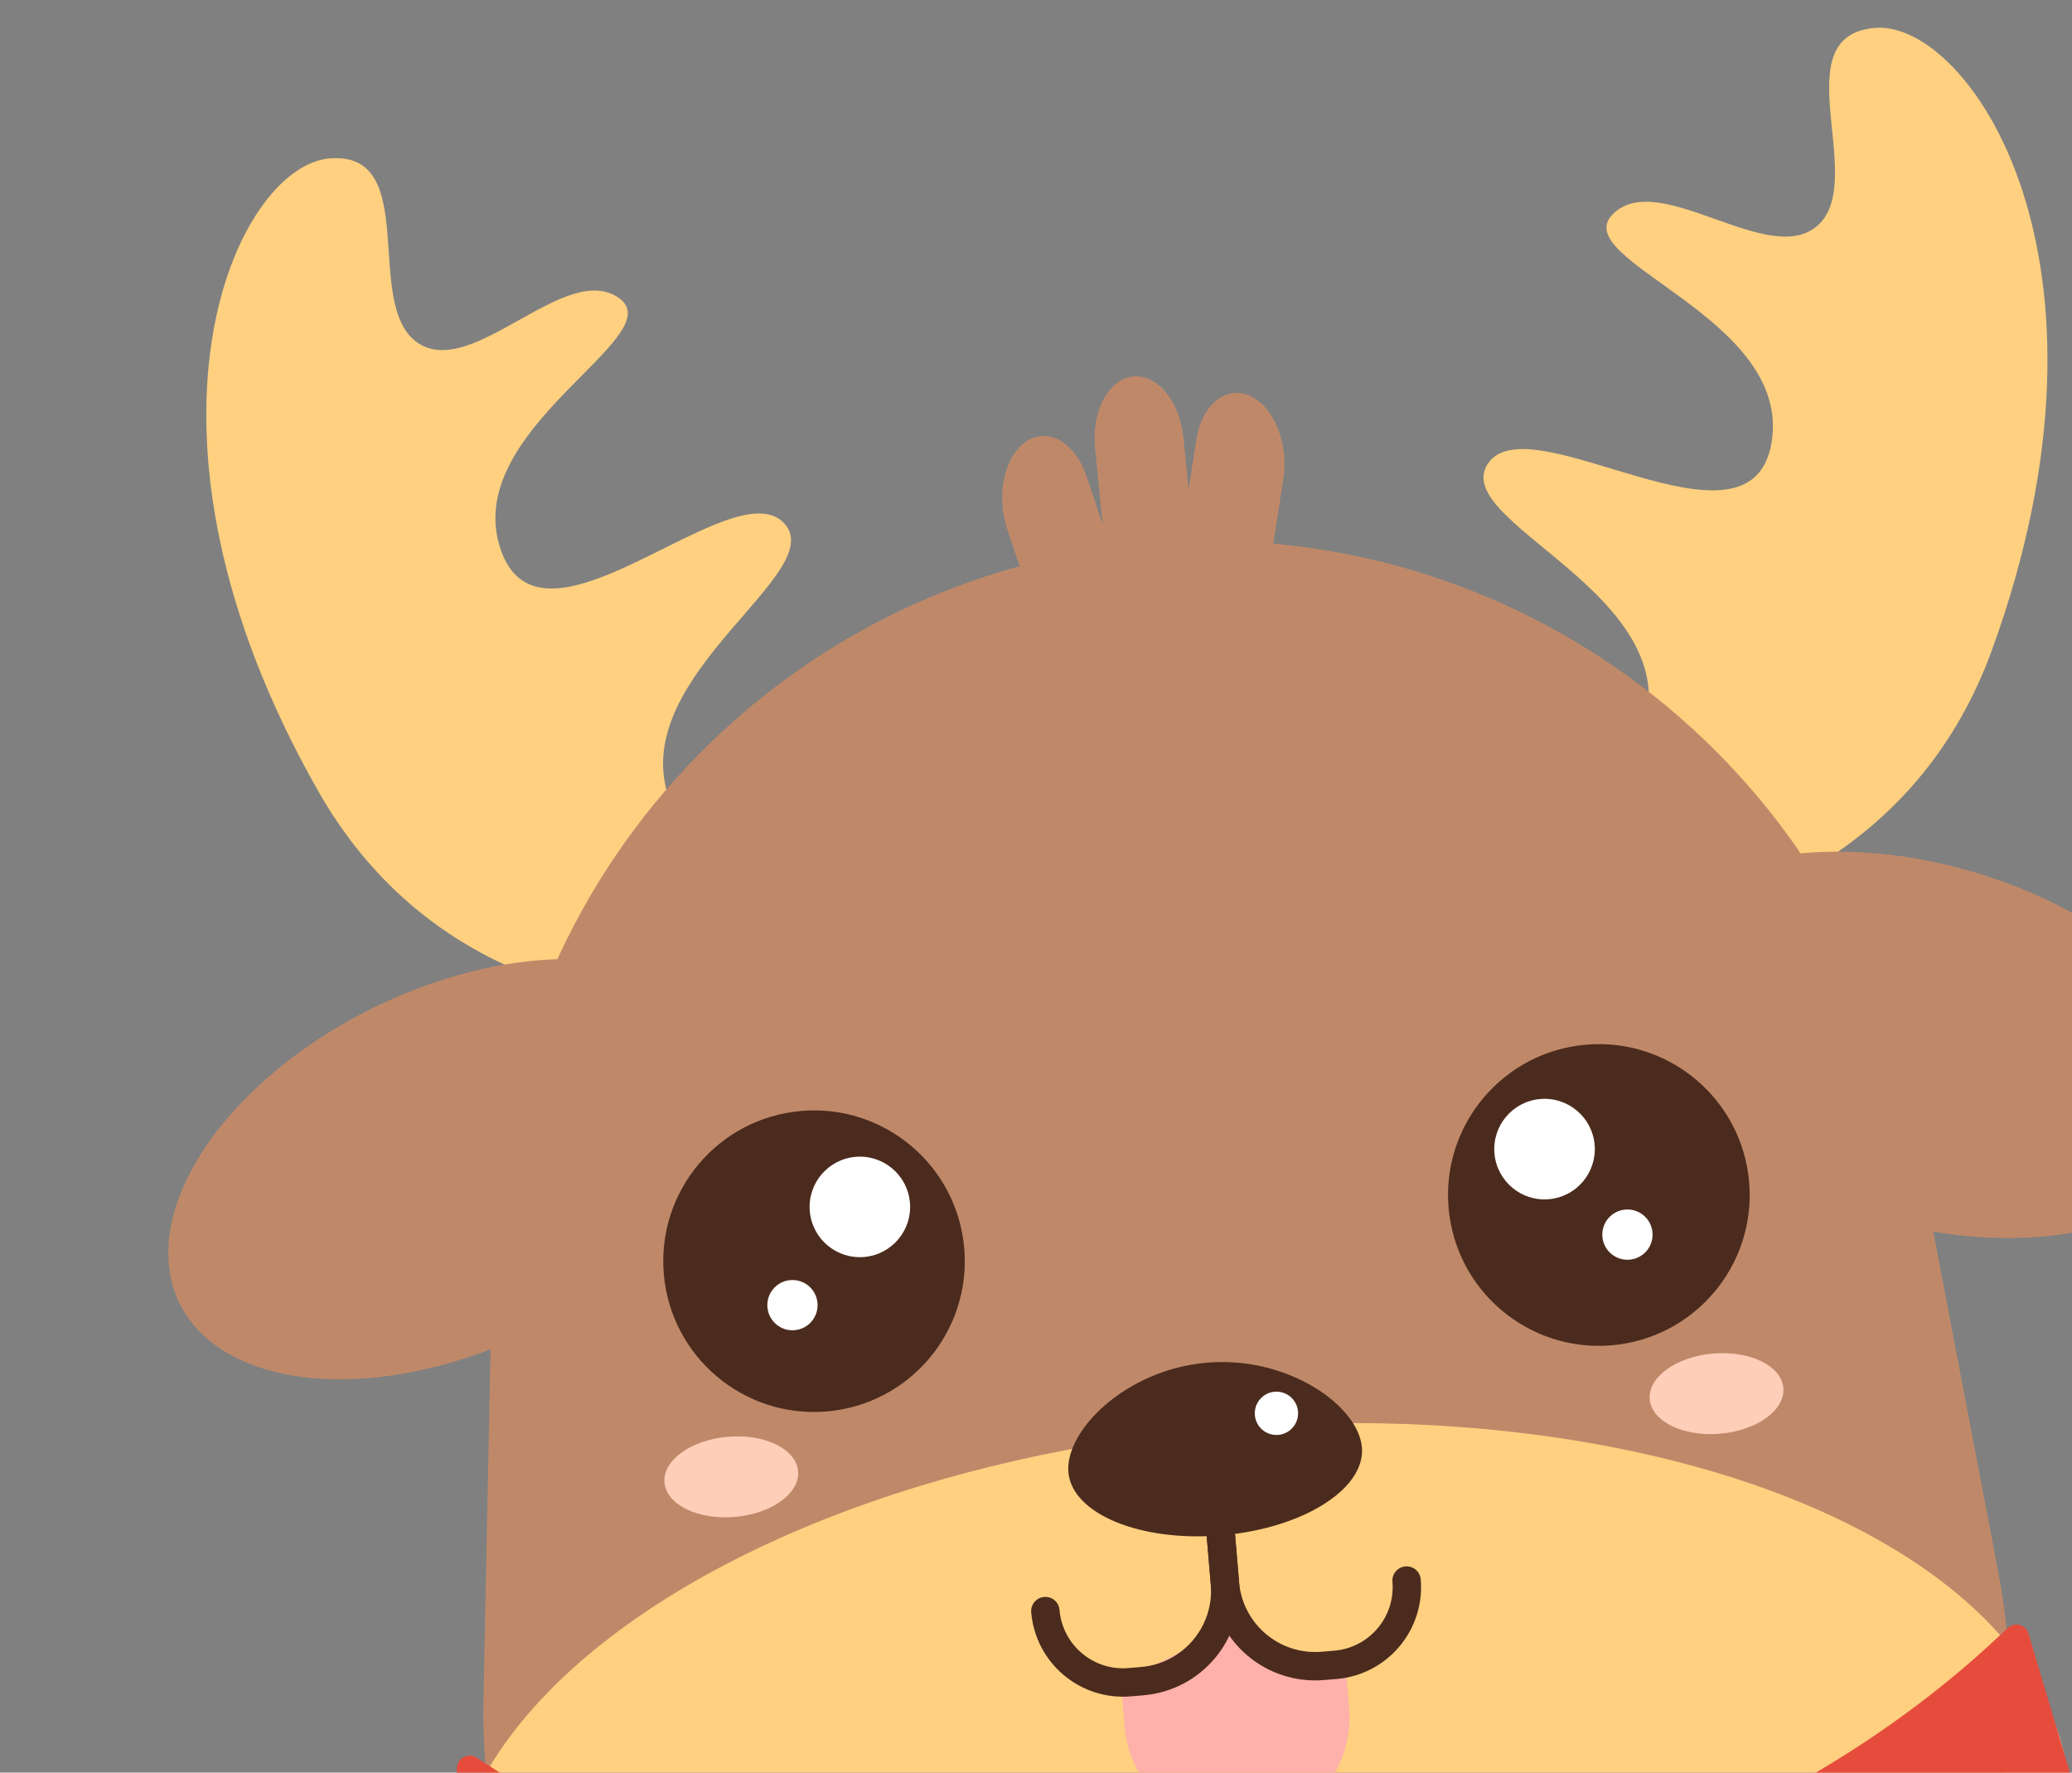 <svg width="166" height="142" viewBox="0 0 166 142" fill="none" xmlns="http://www.w3.org/2000/svg">
<rect x="0" y="0" width="166" height="142" fill="#808080" stroke="none"/>
<path d="M49.599 23.881C53.898 26.949 36.817 34.394 40.116 44.025C43.415 53.657 58.724 37.499 62.826 41.917C66.928 46.335 46.432 55.945 55.43 67.159C64.429 78.372 82.976 72.041 82.976 72.041L83.391 76.961C83.391 76.961 42.032 92.46 25.49 63.366C8.947 34.271 18.984 13.317 26.388 12.692C33.792 12.067 29.032 24.379 33.433 27.438C37.835 30.497 45.301 20.814 49.599 23.881Z" fill="#FED080"/>
<path d="M129.208 17.157C125.485 20.902 143.573 25.377 141.935 35.425C140.299 45.474 122.497 32.112 119.194 37.156C115.891 42.199 137.708 48.235 130.718 60.799C123.729 73.363 104.382 70.233 104.382 70.233L104.798 75.153C104.798 75.153 148.171 83.495 159.599 52.039C171.027 20.581 157.617 1.608 150.214 2.233C142.81 2.859 149.567 14.198 145.742 17.952C141.916 21.706 132.931 13.413 129.208 17.157Z" fill="#FED080"/>
<ellipse cx="24.422" cy="14.432" rx="24.422" ry="14.432" transform="matrix(0.896 -0.444 0.452 0.892 7.913 91.631)" fill="#BF8969"/>
<g style="mix-blend-mode:multiply">
<ellipse cx="16.876" cy="9.973" rx="16.876" ry="9.973" transform="matrix(0.896 -0.444 0.452 0.892 16.69 92.256)" fill="#BF8969"/>
</g>
<ellipse cx="24.422" cy="14.432" rx="24.422" ry="14.432" transform="matrix(-0.958 -0.288 -0.296 0.955 181.721 76.95)" fill="#BF8969"/>
<g style="mix-blend-mode:multiply">
<ellipse cx="16.876" cy="9.973" rx="16.876" ry="9.973" transform="matrix(-0.958 -0.288 -0.296 0.955 173.172 79.039)" fill="#BF8969"/>
</g>
<path d="M87.733 35.889C87.443 32.956 88.792 30.392 90.747 30.164C92.702 29.935 94.522 32.127 94.812 35.061L95.224 39.223L95.839 35.263C96.277 32.446 98.194 30.85 100.121 31.7C102.048 32.549 103.256 35.521 102.819 38.338L100.707 51.94C100.269 54.757 98.352 56.352 96.425 55.503C95.808 55.231 95.264 54.742 94.825 54.109C94.364 54.578 93.811 54.878 93.2 54.95C92.698 55.008 92.206 54.908 91.746 54.676C91.546 56.204 90.885 57.537 89.868 58.208C88.11 59.369 85.953 58.117 85.049 55.414L80.685 42.359C79.781 39.655 80.474 36.523 82.231 35.362C83.989 34.202 86.146 35.453 87.05 38.157L88.339 42.013L87.733 35.889Z" fill="#BF8969"/>
<path d="M39.472 99.562C40.063 70.187 62.744 46.002 92.021 43.529C121.297 41.056 147.713 61.094 153.223 89.954L160.118 126.068C165.46 154.051 145.396 180.502 117.009 182.899L90.763 185.116C62.376 187.514 38.159 164.803 38.732 136.321L39.472 99.562Z" fill="#BF8969"/>
<ellipse cx="100.892" cy="148.553" rx="65.119" ry="34.238" transform="rotate(-4.828 100.892 148.553)" fill="#FED080"/>
<ellipse cx="58.587" cy="118.306" rx="5.371" ry="3.222" transform="rotate(-4.828 58.587 118.306)" fill="#FFCEB9"/>
<ellipse cx="137.523" cy="111.639" rx="5.371" ry="3.222" transform="rotate(-4.828 137.523 111.639)" fill="#FFCEB9"/>
<circle cx="12.084" cy="12.084" r="12.084" transform="matrix(-0.996 0.084 0.084 0.996 76.237 87.98)" fill="#4B2B1D"/>
<circle cx="4.028" cy="4.028" r="4.028" transform="matrix(-0.996 0.084 0.084 0.996 72.562 92.332)" fill="white"/>
<circle cx="2.014" cy="2.014" r="2.014" transform="matrix(-0.996 0.084 0.084 0.996 65.326 102.376)" fill="white"/>
<circle cx="128.094" cy="95.727" r="12.084" transform="rotate(-4.828 128.094 95.727)" fill="#4B2B1D"/>
<circle cx="123.742" cy="92.052" r="4.028" transform="rotate(-4.828 123.742 92.052)" fill="white"/>
<circle cx="130.384" cy="98.902" r="2.014" transform="rotate(-4.828 130.384 98.902)" fill="white"/>
<path d="M89.8 134.723L98.028 130.605L107.782 133.204L108.086 136.801C108.505 141.766 104.82 146.132 99.854 146.551C94.889 146.97 90.523 143.285 90.104 138.319L89.8 134.723Z" fill="#FEB1AA"/>
<path d="M109.111 115.946C109.393 119.289 104.358 122.443 97.864 122.991C91.371 123.54 85.878 121.275 85.596 117.933C85.313 114.59 90.203 109.707 96.696 109.159C103.189 108.61 108.828 112.604 109.111 115.946Z" fill="#4B2B1D"/>
<circle cx="102.263" cy="113.216" r="1.735" transform="rotate(-4.828 102.263 113.216)" fill="white"/>
<path d="M97.101 114.589L98.135 126.826C98.472 130.822 101.985 133.787 105.981 133.45L106.992 133.365C110.43 133.074 112.981 130.052 112.691 126.614V126.614" stroke="#4B2B1D" stroke-width="2.275" stroke-linecap="round" stroke-linejoin="round"/>
<path d="M97.101 114.589L98.135 126.826C98.472 130.821 95.506 134.334 91.51 134.672L90.499 134.757C87.062 135.048 84.04 132.496 83.749 129.059V129.059" stroke="#4B2B1D" stroke-width="2.275" stroke-linecap="round" stroke-linejoin="round"/>
<path d="M36.615 141.574C36.669 140.801 37.546 140.38 38.192 140.807C75.11 165.194 130.916 159.253 160.832 130.423C161.379 129.896 162.296 130.129 162.512 130.856L171.413 160.722C172.441 164.169 171.048 167.898 167.931 169.694C127.257 193.132 80.373 197.067 39.155 180.497C36.041 179.245 34.17 176.083 34.407 172.735L36.615 141.574Z" fill="#E64C3C"/>
</svg>
